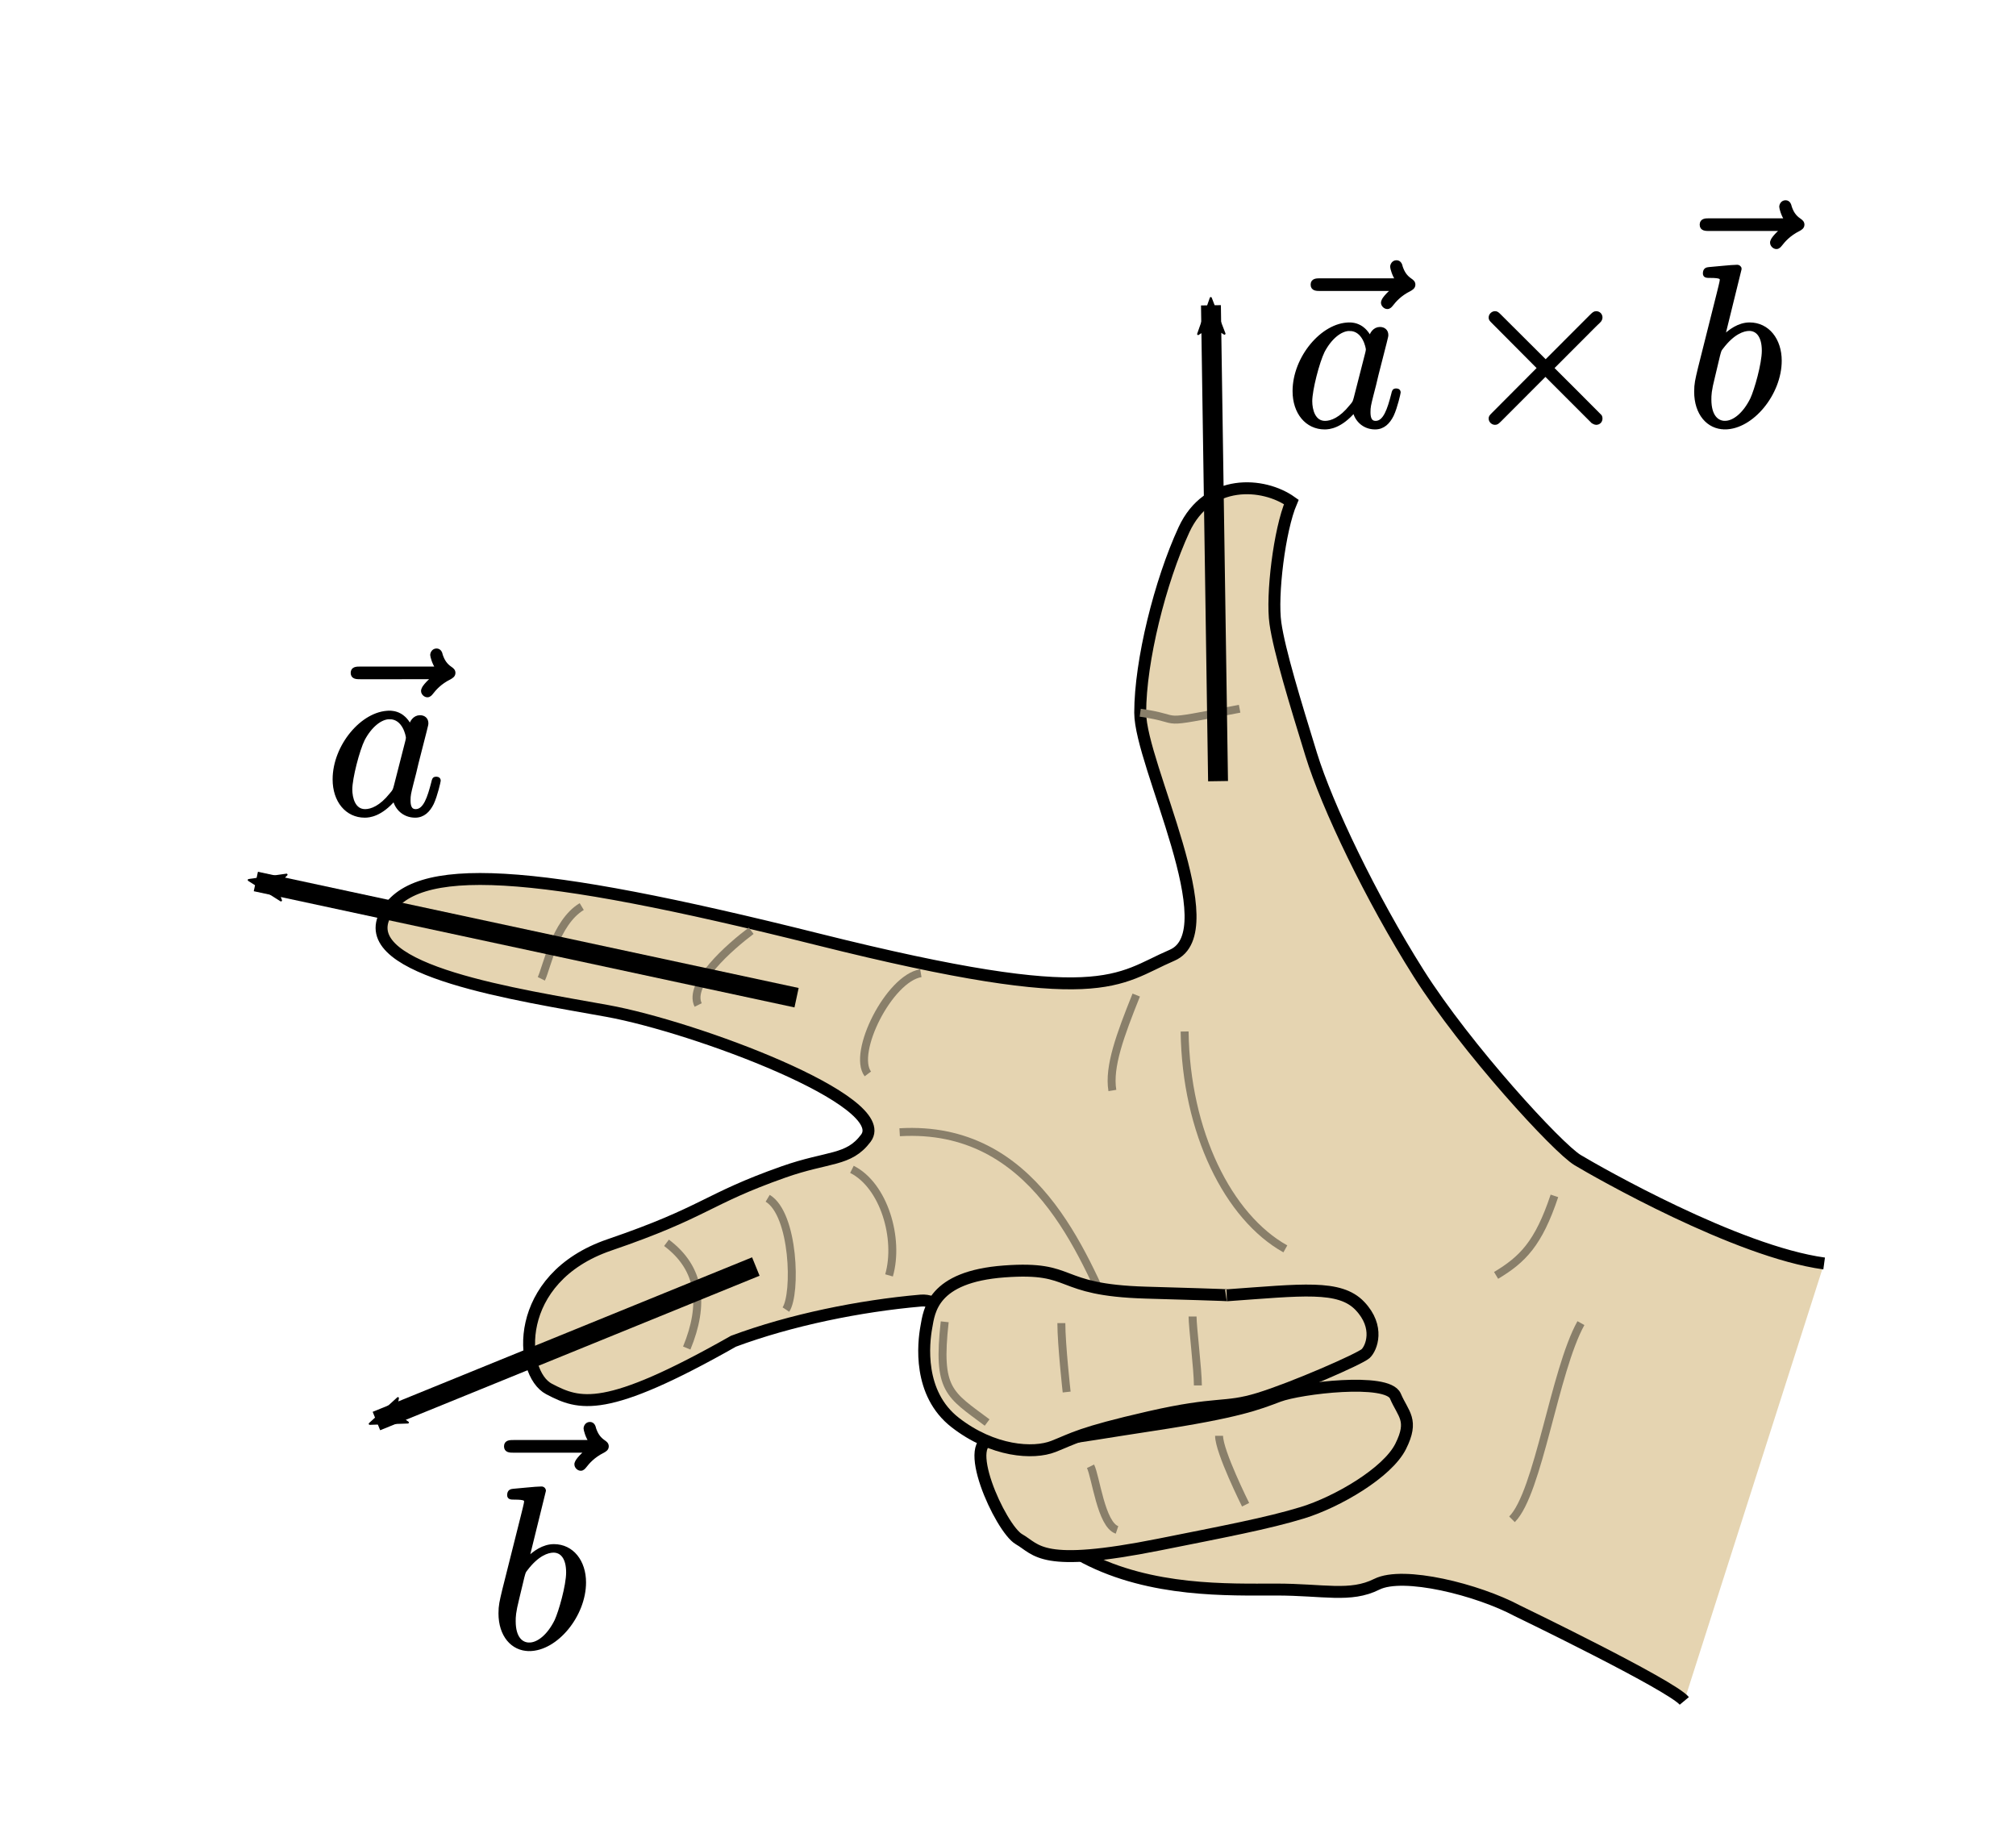 <?xml version="1.0" encoding="UTF-8" standalone="no"?>
<!-- Generator: Adobe Illustrator 13.0.0, SVG Export Plug-In  -->

<svg
   xmlns:dc="http://purl.org/dc/elements/1.1/"
   xmlns:cc="http://creativecommons.org/ns#"
   xmlns:rdf="http://www.w3.org/1999/02/22-rdf-syntax-ns#"
   xmlns:svg="http://www.w3.org/2000/svg"
   xmlns="http://www.w3.org/2000/svg"
   xmlns:sodipodi="http://sodipodi.sourceforge.net/DTD/sodipodi-0.dtd"
   xmlns:inkscape="http://www.inkscape.org/namespaces/inkscape"
   version="1.1"
   x="0px"
   y="0px"
   width="507px"
   height="459px"
   viewBox="-21.914 -25.609 507 459"
   enable-background="new -21.914 -25.609 507 459"
   xml:space="preserve"
   id="svg2"
   inkscape:version="0.91 r13725"
   sodipodi:docname="rhr.svg"
   inkscape:export-filename="/home/amoreira/MEOCloud/aulas/2016-17/of/3-nts/sections/02emw/figs/rhr.png"
   inkscape:export-xdpi="300"
   inkscape:export-ydpi="300"><sodipodi:namedview
     pagecolor="#ffffff"
     bordercolor="#666666"
     borderopacity="1"
     objecttolerance="10"
     gridtolerance="10"
     guidetolerance="10"
     inkscape:pageopacity="0"
     inkscape:pageshadow="2"
     inkscape:window-width="1247"
     inkscape:window-height="941"
     id="namedview74"
     showgrid="false"
     inkscape:zoom="1.0283224"
     inkscape:cx="241.58754"
     inkscape:cy="182.76483"
     inkscape:window-x="0"
     inkscape:window-y="0"
     inkscape:window-maximized="0"
     inkscape:current-layer="svg2" /><defs
     id="defs4"><marker
       inkscape:isstock="true"
       style="overflow:visible;"
       id="marker9122"
       refX="0.0"
       refY="0.0"
       orient="auto"
       inkscape:stockid="Arrow2Mend"><path
         transform="scale(0.6) rotate(180) translate(0,0)"
         d="M 8.719,4.034 L -2.207,0.016 L 8.719,-4.002 C 6.973,-1.63 6.983,1.616 8.719,4.034 z "
         style="fill-rule:evenodd;stroke-width:0.625;stroke-linejoin:round;stroke:#000000;stroke-opacity:1;fill:#000000;fill-opacity:1"
         id="path9124" /></marker><marker
       inkscape:isstock="true"
       style="overflow:visible;"
       id="marker7326"
       refX="0.0"
       refY="0.0"
       orient="auto"
       inkscape:stockid="Arrow2Mend"><path
         transform="scale(0.6) rotate(180) translate(0,0)"
         d="M 8.719,4.034 L -2.207,0.016 L 8.719,-4.002 C 6.973,-1.63 6.983,1.616 8.719,4.034 z "
         style="fill-rule:evenodd;stroke-width:0.625;stroke-linejoin:round;stroke:#000000;stroke-opacity:1;fill:#000000;fill-opacity:1"
         id="path7328" /></marker><marker
       inkscape:stockid="Arrow1Send"
       orient="auto"
       refY="0.0"
       refX="0.0"
       id="marker5842"
       style="overflow:visible;"
       inkscape:isstock="true"><path
         id="path5844"
         d="M 0.0,0.0 L 5.0,-5.0 L -12.5,0.0 L 5.0,5.0 L 0.0,0.0 z "
         style="fill-rule:evenodd;stroke:#ff0000;stroke-width:1pt;stroke-opacity:1;fill:#ff0000;fill-opacity:1"
         transform="scale(0.2) rotate(180) translate(6,0)" /></marker><marker
       inkscape:isstock="true"
       style="overflow:visible;"
       id="marker5362"
       refX="0.0"
       refY="0.0"
       orient="auto"
       inkscape:stockid="Arrow1Send"><path
         transform="scale(0.2) rotate(180) translate(6,0)"
         style="fill-rule:evenodd;stroke:#0000ff;stroke-width:1pt;stroke-opacity:1;fill:#0000ff;fill-opacity:1"
         d="M 0.0,0.0 L 5.0,-5.0 L -12.5,0.0 L 5.0,5.0 L 0.0,0.0 z "
         id="path5364" /></marker><marker
       inkscape:stockid="Arrow2Mend"
       orient="auto"
       refY="0.0"
       refX="0.0"
       id="marker4556"
       style="overflow:visible;"
       inkscape:isstock="true"
       inkscape:collect="always"><path
         id="path4558"
         style="fill-rule:evenodd;stroke-width:0.625;stroke-linejoin:round;stroke:#000000;stroke-opacity:1;fill:#000000;fill-opacity:1"
         d="M 8.719,4.034 L -2.207,0.016 L 8.719,-4.002 C 6.973,-1.63 6.983,1.616 8.719,4.034 z "
         transform="scale(0.6) rotate(180) translate(0,0)" /></marker><marker
       inkscape:stockid="Arrow2Lend"
       orient="auto"
       refY="0.0"
       refX="0.0"
       id="Arrow2Lend"
       style="overflow:visible;"
       inkscape:isstock="true"><path
         id="path4231"
         style="fill-rule:evenodd;stroke-width:0.625;stroke-linejoin:round;stroke:#000000;stroke-opacity:1;fill:#000000;fill-opacity:1"
         d="M 8.719,4.034 L -2.207,0.016 L 8.719,-4.002 C 6.973,-1.63 6.983,1.616 8.719,4.034 z "
         transform="scale(1.1) rotate(180) translate(1,0)" /></marker><marker
       inkscape:stockid="Arrow2Mend"
       orient="auto"
       refY="0.0"
       refX="0.0"
       id="Arrow2Mend"
       style="overflow:visible;"
       inkscape:isstock="true"><path
         id="path4237"
         style="fill-rule:evenodd;stroke-width:0.625;stroke-linejoin:round;stroke:#000000;stroke-opacity:1;fill:#000000;fill-opacity:1"
         d="M 8.719,4.034 L -2.207,0.016 L 8.719,-4.002 C 6.973,-1.63 6.983,1.616 8.719,4.034 z "
         transform="scale(0.6) rotate(180) translate(0,0)" /></marker><marker
       inkscape:stockid="Arrow1Mend"
       orient="auto"
       refY="0.0"
       refX="0.0"
       id="Arrow1Mend"
       style="overflow:visible;"
       inkscape:isstock="true"><path
         id="path4219"
         d="M 0.0,0.0 L 5.0,-5.0 L -12.5,0.0 L 5.0,5.0 L 0.0,0.0 z "
         style="fill-rule:evenodd;stroke:#0000ff;stroke-width:1pt;stroke-opacity:1;fill:#0000ff;fill-opacity:1"
         transform="scale(0.4) rotate(180) translate(10,0)" /></marker></defs><path
     d="m 436.836,292.119 c -22,-3 -57,-23 -62,-26 -5,-3 -28,-28 -40,-47 -12,-19 -23,-42 -27,-55 -4,-13 -8,-26 -9,-33 -1,-7 1,-23.5 4,-30.5 -7,-5 -21,-6 -27,7 -6,13 -11,33 -11,46 0,13 22,55 8,61 -14,6 -17,14 -89,-4 -72,-18 -102,-20 -109,-6 -7,14 34,20 56,24 22,4 72.021,22.634 65,32 -4.35,5.802 -9.375,4.488 -20.709,8.488 -19.611,6.922 -19.308,9.966 -43.791,18.345 -24.433,8.362 -22.843,32.226 -15.167,36.23 7.676,4.004 14.016,6.342 46.386,-12.013 14.35,-5.34 31.782,-8.885 47.115,-10.218 15.333,-1.333 24.668,56 41.334,64.667 16.666,8.667 35.999,8 47.999,8 12,0 18.666,2.001 25.333,-1.333 6.667,-3.334 25.334,1.332 35.334,6.666 0,0 38.667,18.667 42,22.667"
     id="path6"
     inkscape:connector-curvature="0"
     style="fill:#e5d4b1;stroke:#000000;stroke-width:3" /><path
     d="m 204.337,259.118 c 33.999,-1.999 45.999,30.667 53.999,48.001"
     id="path8"
     inkscape:connector-curvature="0"
     style="fill:none;stroke:#897f6a;stroke-width:2" /><path
     d="m 276.003,233.784 c 0.334,25.334 11.001,46.668 25.333,54.666"
     id="path10"
     inkscape:connector-curvature="0"
     style="fill:none;stroke:#897f6a;stroke-width:2" /><path
     d="m 209.67,219.118 c -8,1.333 -17.333,20 -13.333,25.333"
     id="path12"
     inkscape:connector-curvature="0"
     style="fill:none;stroke:#897f6a;stroke-width:2" /><path
     d="m 167.003,208.451 c -5.333,4 -16,13.333 -13.333,18.667"
     id="path14"
     inkscape:connector-curvature="0"
     style="fill:none;stroke:#897f6a;stroke-width:2" /><path
     d="m 124.386,202.367 c -6.667,4 -8.834,15.501 -10.167,18.167"
     id="path16"
     inkscape:connector-curvature="0"
     style="fill:none;stroke:#897f6a;stroke-width:2" /><path
     d="m 192.337,268.452 c 8,4 12,17.332 9.333,26.666"
     id="path18"
     inkscape:connector-curvature="0"
     style="fill:none;stroke:#897f6a;stroke-width:2" /><path
     d="m 171.15,275.724 c 6.667,4 7.248,23.993 4.581,27.993"
     id="path20"
     inkscape:connector-curvature="0"
     style="fill:none;stroke:#897f6a;stroke-width:2" /><path
     d="m 145.702,286.921 c 8.648,6.485 9.591,15.534 5.089,26.466"
     id="path22"
     inkscape:connector-curvature="0"
     style="fill:none;stroke:#897f6a;stroke-width:2" /><path
     d="m 263.836,224.619 c -4,10 -7,18 -6,24"
     id="path24"
     inkscape:connector-curvature="0"
     style="fill:none;stroke:#897f6a;stroke-width:2" /><path
     d="m 264.836,153.619 c 11.947,1.707 2.677,3.252 25,-1"
     id="path26"
     inkscape:connector-curvature="0"
     style="fill:none;stroke:#897f6a;stroke-width:2" /><path
     d="m 369.003,275.119 c -4,12 -8,15.999 -14.667,19.999"
     id="path28"
     inkscape:connector-curvature="0"
     style="fill:none;stroke:#897f6a;stroke-width:2" /><path
     d="m 269.67,362.786 c 15.905,-3.181 27.334,-5.333 36,-8 8.666,-2.667 21.332,-10.001 24.666,-16.667 3.334,-6.666 0.667,-7.999 -1.333,-12.666 -2,-4.667 -23.999,-2 -29.333,0 -5.334,2 -10,4 -32,7.333 -22,3.333 -28,5 -39.334,3.666 -9.292,-1.094 1.335,22.333 6.001,25 4.666,2.667 5.333,7.334 35.333,1.334 z"
     id="path30"
     inkscape:connector-curvature="0"
     style="fill:#e5d4b1;stroke:#000000;stroke-width:3" /><path
     d="m 286.638,300.119 c 18.897,-1.333 28.348,-2.666 33.435,2.667 5.087,5.333 2.906,10.667 1.453,12 -1.453,1.333 -18.171,8.666 -26.893,11.333 -8.723,2.667 -10.176,0.667 -27.619,4.667 -17.444,4 -18.897,5.333 -23.986,7.333 -5.088,2 -15.263,1.333 -24.711,-6 -9.449,-7.333 -7.996,-20 -7.269,-24 0.727,-4 1.455,-12.667 19.625,-14 18.17,-1.333 12.354,4.666 35.614,5.333 23.258,0.667 20.351,0.667 20.351,0.667 z"
     id="path32"
     inkscape:connector-curvature="0"
     style="fill:#e5d4b1;stroke:#000000;stroke-width:3" /><path
     d="m 215.669,306.786 c -1.923,17.305 1.109,18.166 10.667,25.333"
     id="path34"
     inkscape:connector-curvature="0"
     style="fill:none;stroke:#897f6a;stroke-width:2" /><path
     d="m 245.003,307.118 c 0,5.333 1.333,17.333 1.333,17.333"
     id="path36"
     inkscape:connector-curvature="0"
     style="fill:none;stroke:#897f6a;stroke-width:2" /><path
     d="m 278.003,305.451 c 0,2.667 1.334,13.333 1.334,17.333"
     id="path38"
     inkscape:connector-curvature="0"
     style="fill:none;stroke:#897f6a;stroke-width:2" /><path
     d="m 284.669,335.453 c 0,4 6.667,17.333 6.667,17.333"
     id="path40"
     inkscape:connector-curvature="0"
     style="fill:none;stroke:#897f6a;stroke-width:2" /><path
     d="m 252.336,343.119 c 1.333,2.667 2.667,14.666 6.667,16"
     id="path42"
     inkscape:connector-curvature="0"
     style="fill:none;stroke:#897f6a;stroke-width:2" /><path
     d="m 375.669,307.119 c -6.666,12 -10.666,42.668 -17.333,49.334"
     id="path44"
     inkscape:connector-curvature="0"
     style="fill:none;stroke:#897f6a;stroke-width:2" /><path
     style="opacity:1;fill:none;fill-rule:evenodd;stroke:#000000;stroke-width:5;stroke-linecap:butt;stroke-linejoin:miter;stroke-miterlimit:4;stroke-dasharray:none;stroke-opacity:1;marker-end:url(#marker4556)"
     d="M 178.412,225.285 42.427,196.062"
     id="path6818"
     inkscape:connector-curvature="0"
     sodipodi:nodetypes="cc" /><path
     sodipodi:nodetypes="cc"
     inkscape:connector-curvature="0"
     id="path7324"
     d="m 168.167,292.889 -95.415,38.853"
     style="opacity:1;fill:none;fill-opacity:1;fill-rule:evenodd;stroke:#000000;stroke-width:5;stroke-linecap:butt;stroke-linejoin:miter;stroke-miterlimit:4;stroke-dasharray:none;stroke-opacity:1;marker-end:url(#marker7326)" /><g
     id="g8557"
     transform="matrix(1.758,0,0,1.758,-263.727,-21.093)"
     style="fill:#000000;fill-opacity:1;stroke:#000000;stroke-width:0.5;stroke-miterlimit:4;stroke-dasharray:none;stroke-opacity:1"><g
       word-spacing="normal"
       letter-spacing="normal"
       font-size-adjust="none"
       font-stretch="normal"
       font-weight="normal"
       font-variant="normal"
       font-style="normal"
       stroke-miterlimit="10.433"
       xml:space="preserve"
       transform="matrix(0.656,0,0,-0.656,-114.75,380.25)"
       id="content"
       style="font-style:normal;font-variant:normal;font-weight:normal;font-stretch:normal;letter-spacing:normal;word-spacing:normal;text-anchor:start;fill:#000000;fill-opacity:1;fill-rule:evenodd;stroke:#000000;stroke-width:0.763;stroke-linecap:butt;stroke-linejoin:miter;stroke-miterlimit:4;stroke-dasharray:none;stroke-dashoffset:0;stroke-opacity:1"><path
         id="path8560"
         d="m 479.15,435.84 -0.07,-0.06 -0.07,-0.07 -0.08,-0.07 -0.08,-0.07 -0.08,-0.08 -0.09,-0.08 -0.09,-0.09 -0.1,-0.08 -0.09,-0.09 -0.1,-0.1 -0.2,-0.19 -0.19,-0.19 -0.19,-0.21 -0.09,-0.1 -0.09,-0.1 -0.09,-0.1 -0.08,-0.11 -0.08,-0.1 -0.08,-0.1 -0.07,-0.1 -0.07,-0.1 -0.05,-0.1 -0.06,-0.1 -0.04,-0.1 -0.04,-0.09 -0.03,-0.09 -0.03,-0.1 -0.01,-0.08 -0.01,-0.09 c 0,-0.5 0.5,-1 1,-1 0.46,0 0.71,0.36 0.96,0.66 0.59,0.75 1.73,2.14 3.94,3.23 0.34,0.21 0.84,0.46 0.84,1.05 0,0.5 -0.34,0.75 -0.7,1 -1.1,0.75 -1.64,1.64 -2.05,2.83 -0.09,0.45 -0.3,1.11 -0.99,1.11 -0.7,0 -1,-0.66 -1,-1.05 0,-0.25 0.4,-1.84 1.19,-2.89 l -16.78,0 c -0.84,0 -1.75,0 -1.75,-1 0,-1 0.91,-1 1.75,-1 z"
         inkscape:connector-curvature="0"
         style="fill:#000000;fill-opacity:1;stroke:#000000;stroke-width:0.763;stroke-miterlimit:4;stroke-dasharray:none;stroke-opacity:1" /><path
         id="path8562"
         d="m 474.09,425.03 -0.08,0.17 -0.09,0.17 -0.09,0.16 -0.1,0.16 -0.1,0.16 -0.1,0.16 -0.1,0.15 -0.11,0.14 -0.12,0.15 -0.11,0.13 -0.12,0.14 -0.13,0.13 -0.12,0.12 -0.14,0.12 -0.13,0.11 -0.14,0.11 -0.14,0.11 -0.15,0.09 -0.15,0.1 -0.16,0.08 -0.16,0.08 -0.16,0.08 -0.17,0.06 -0.17,0.07 -0.18,0.05 -0.18,0.05 -0.18,0.04 -0.19,0.03 -0.2,0.03 -0.19,0.02 -0.21,0.01 -0.2,0 0.04,-1.09 c 3.24,0 3.94,-4.08 3.94,-4.37 0,-0.32 -0.09,-0.61 -0.14,-0.86 l -2.5,-9.77 c -0.25,-0.89 -0.25,-0.98 -1,-1.84 -2.19,-2.74 -4.24,-3.53 -5.63,-3.53 -2.48,0 -3.18,2.73 -3.18,4.68 0,2.49 1.59,8.61 2.73,10.91 1.55,2.94 3.8,4.78 5.78,4.78 l -0.04,1.09 c -5.83,0 -12,-7.31 -12,-14.59 0,-4.69 2.73,-7.97 6.62,-7.97 0.98,0 3.48,0.21 6.47,3.74 0.41,-2.1 2.14,-3.74 4.53,-3.74 1.75,0 2.89,1.14 3.69,2.74 0.84,1.79 1.5,4.84 1.5,4.93 0,0.5 -0.45,0.5 -0.6,0.5 -0.5,0 -0.54,-0.2 -0.7,-0.9 -0.84,-3.24 -1.75,-6.17 -3.78,-6.17 -1.34,0 -1.5,1.29 -1.5,2.29 0,1.1 0.09,1.49 0.64,3.69 0.56,2.09 0.66,2.59 1.11,4.48 l 1.78,6.97 c 0.36,1.39 0.36,1.5 0.36,1.69 0,0.86 -0.61,1.36 -1.45,1.36 -1.19,0 -1.94,-1.11 -2.1,-2.2 z"
         inkscape:connector-curvature="0"
         style="fill:#000000;fill-opacity:1;stroke:#000000;stroke-width:0.763;stroke-miterlimit:4;stroke-dasharray:none;stroke-opacity:1" /></g></g><g
     style="fill:#000000;fill-opacity:1;stroke:#000000;stroke-width:0.5;stroke-miterlimit:4;stroke-dasharray:none;stroke-opacity:1"
     transform="matrix(1.758,0,0,1.758,-222.401,188.496)"
     id="g8723"><g
       style="font-style:normal;font-variant:normal;font-weight:normal;font-stretch:normal;letter-spacing:normal;word-spacing:normal;text-anchor:start;fill:#000000;fill-opacity:1;fill-rule:evenodd;stroke:#000000;stroke-width:0.763;stroke-linecap:butt;stroke-linejoin:miter;stroke-miterlimit:4;stroke-dasharray:none;stroke-dashoffset:0;stroke-opacity:1"
       id="g8725"
       transform="matrix(0.656,0,0,-0.656,-114.75,380.25)"
       xml:space="preserve"
       stroke-miterlimit="10.433"
       font-style="normal"
       font-variant="normal"
       font-weight="normal"
       font-stretch="normal"
       font-size-adjust="none"
       letter-spacing="normal"
       word-spacing="normal"><path
         style="fill:#000000;fill-opacity:1;stroke:#000000;stroke-width:0.763;stroke-miterlimit:4;stroke-dasharray:none;stroke-opacity:1"
         inkscape:connector-curvature="0"
         d="m 476.75,448.92 -0.07,-0.06 -0.07,-0.07 -0.08,-0.07 -0.08,-0.07 -0.08,-0.08 -0.09,-0.08 -0.09,-0.09 -0.1,-0.08 -0.09,-0.09 -0.1,-0.09 -0.19,-0.19 -0.2,-0.2 -0.19,-0.2 -0.09,-0.11 -0.09,-0.1 -0.09,-0.1 -0.08,-0.1 -0.08,-0.11 -0.08,-0.1 -0.07,-0.1 -0.06,-0.1 -0.06,-0.1 -0.06,-0.1 -0.04,-0.1 -0.04,-0.09 -0.03,-0.09 -0.03,-0.09 -0.01,-0.09 0,-0.09 c 0,-0.5 0.5,-1 1,-1 0.45,0 0.7,0.36 0.95,0.66 0.59,0.75 1.73,2.14 3.94,3.24 0.34,0.2 0.84,0.45 0.84,1.04 0,0.5 -0.34,0.75 -0.7,1 -1.1,0.75 -1.64,1.64 -2.05,2.83 -0.09,0.45 -0.3,1.11 -0.98,1.11 -0.71,0 -1,-0.66 -1,-1.05 0,-0.25 0.39,-1.84 1.18,-2.89 l -16.78,0 c -0.84,0 -1.75,0 -1.75,-1 0,-1 0.91,-1 1.75,-1 z"
         id="path8727" /><path
         style="fill:#000000;fill-opacity:1;stroke:#000000;stroke-width:0.763;stroke-miterlimit:4;stroke-dasharray:none;stroke-opacity:1"
         inkscape:connector-curvature="0"
         d="m 467.43,440.23 0,0 0,0.01 0,0 0,0.01 -0.01,0.02 0,0.01 0,0.02 0,0.02 0,0.02 -0.01,0.02 0,0.02 -0.01,0.02 -0.01,0.02 -0.01,0.03 -0.01,0.02 -0.01,0.03 -0.01,0.02 -0.02,0.03 -0.02,0.02 -0.02,0.02 -0.02,0.03 -0.01,0.01 -0.02,0.01 -0.01,0.01 -0.01,0.01 -0.02,0.01 -0.01,0.01 -0.02,0.01 -0.01,0.01 -0.02,0.01 -0.02,0.01 -0.02,0 -0.02,0.01 -0.02,0.01 -0.02,0 -0.02,0.01 -0.02,0.01 -0.03,0 -0.02,0 -0.03,0.01 -0.02,0 -0.03,0 -0.03,0.01 -0.03,0 -0.02,0 c -1.16,0 -4.79,-0.41 -6.08,-0.5 -0.41,-0.05 -0.96,-0.1 -0.96,-1 0,-0.6 0.46,-0.6 1.21,-0.6 2.39,0 2.48,-0.34 2.48,-0.84 0,-0.36 -0.45,-2.05 -0.7,-3.09 l -4.08,-16.24 c -0.59,-2.5 -0.8,-3.3 -0.8,-5.03 0,-4.73 2.64,-7.83 6.33,-7.83 l 0,1.1 c -1.7,0 -3.34,1.34 -3.34,5.03 0,0.95 0,1.89 0.79,5.03 l 1.1,4.59 c 0.3,1.1 0.3,1.19 0.75,1.74 2.44,3.23 4.69,3.98 5.98,3.98 1.8,0 3.14,-1.48 3.14,-4.69 0,-2.93 -1.65,-8.65 -2.54,-10.56 -1.64,-3.33 -3.94,-5.12 -5.88,-5.12 l 0,-1.1 c 5.88,0 12,7.42 12,14.6 0,4.53 -2.64,7.96 -6.62,7.96 -2.28,0 -4.33,-1.43 -5.83,-2.98 z"
         id="path8729" /></g></g><g
     id="g8951"
     transform="matrix(1.758,0,0,1.758,-22.312,-118.726)"
     style="fill:#000000;fill-opacity:1;stroke:#000000;stroke-width:0.5;stroke-miterlimit:4;stroke-dasharray:none;stroke-opacity:1"><g
       word-spacing="normal"
       letter-spacing="normal"
       font-size-adjust="none"
       font-stretch="normal"
       font-weight="normal"
       font-variant="normal"
       font-style="normal"
       stroke-miterlimit="10.433"
       xml:space="preserve"
       transform="matrix(0.656,0,0,-0.656,-114.75,380.25)"
       id="g8953"
       style="font-style:normal;font-variant:normal;font-weight:normal;font-stretch:normal;letter-spacing:normal;word-spacing:normal;text-anchor:start;fill:#000000;fill-opacity:1;fill-rule:evenodd;stroke:#000000;stroke-width:0.763;stroke-linecap:butt;stroke-linejoin:miter;stroke-miterlimit:4;stroke-dasharray:none;stroke-dashoffset:0;stroke-opacity:1"><path
         id="path8955"
         d="m 479.15,435.84 -0.07,-0.06 -0.07,-0.07 -0.08,-0.07 -0.08,-0.07 -0.08,-0.08 -0.09,-0.08 -0.09,-0.09 -0.1,-0.08 -0.09,-0.09 -0.1,-0.1 -0.2,-0.19 -0.19,-0.19 -0.19,-0.21 -0.09,-0.1 -0.09,-0.1 -0.09,-0.1 -0.08,-0.11 -0.08,-0.1 -0.08,-0.1 -0.07,-0.1 -0.07,-0.1 -0.05,-0.1 -0.06,-0.1 -0.04,-0.1 -0.04,-0.09 -0.03,-0.09 -0.03,-0.1 -0.01,-0.08 -0.01,-0.09 c 0,-0.5 0.5,-1 1,-1 0.46,0 0.71,0.36 0.96,0.66 0.59,0.75 1.73,2.14 3.94,3.23 0.34,0.21 0.84,0.46 0.84,1.05 0,0.5 -0.34,0.75 -0.7,1 -1.1,0.75 -1.64,1.64 -2.05,2.83 -0.09,0.45 -0.3,1.11 -0.99,1.11 -0.7,0 -1,-0.66 -1,-1.05 0,-0.25 0.4,-1.84 1.19,-2.89 l -16.78,0 c -0.84,0 -1.75,0 -1.75,-1 0,-1 0.91,-1 1.75,-1 z"
         inkscape:connector-curvature="0"
         style="fill:#000000;fill-opacity:1;stroke:#000000;stroke-width:0.763;stroke-miterlimit:4;stroke-dasharray:none;stroke-opacity:1" /><path
         id="path8957"
         d="m 474.09,425.03 -0.08,0.17 -0.09,0.17 -0.09,0.16 -0.1,0.16 -0.1,0.16 -0.1,0.16 -0.1,0.15 -0.11,0.14 -0.12,0.15 -0.11,0.13 -0.12,0.14 -0.13,0.13 -0.12,0.12 -0.14,0.12 -0.13,0.11 -0.14,0.11 -0.14,0.11 -0.15,0.09 -0.15,0.1 -0.16,0.08 -0.16,0.08 -0.16,0.08 -0.17,0.06 -0.17,0.07 -0.18,0.05 -0.18,0.05 -0.18,0.04 -0.19,0.03 -0.2,0.03 -0.19,0.02 -0.21,0.01 -0.2,0 0.04,-1.09 c 3.24,0 3.94,-4.08 3.94,-4.37 0,-0.32 -0.09,-0.61 -0.14,-0.86 l -2.5,-9.77 c -0.25,-0.89 -0.25,-0.98 -1,-1.84 -2.19,-2.74 -4.24,-3.53 -5.63,-3.53 -2.48,0 -3.18,2.73 -3.18,4.68 0,2.49 1.59,8.61 2.73,10.91 1.55,2.94 3.8,4.78 5.78,4.78 l -0.04,1.09 c -5.83,0 -12,-7.31 -12,-14.59 0,-4.69 2.73,-7.97 6.62,-7.97 0.98,0 3.48,0.21 6.47,3.74 0.41,-2.1 2.14,-3.74 4.53,-3.74 1.75,0 2.89,1.14 3.69,2.74 0.84,1.79 1.5,4.84 1.5,4.93 0,0.5 -0.45,0.5 -0.6,0.5 -0.5,0 -0.54,-0.2 -0.7,-0.9 -0.84,-3.24 -1.75,-6.17 -3.78,-6.17 -1.34,0 -1.5,1.29 -1.5,2.29 0,1.1 0.09,1.49 0.64,3.69 0.56,2.09 0.66,2.59 1.11,4.48 l 1.78,6.97 c 0.36,1.39 0.36,1.5 0.36,1.69 0,0.86 -0.61,1.36 -1.45,1.36 -1.19,0 -1.94,-1.11 -2.1,-2.2 z"
         inkscape:connector-curvature="0"
         style="fill:#000000;fill-opacity:1;stroke:#000000;stroke-width:0.763;stroke-miterlimit:4;stroke-dasharray:none;stroke-opacity:1" /><path
         id="path8959"
         d="m 512.33,420.04 -9.95,9.92 c -0.61,0.6 -0.71,0.71 -1.11,0.71 -0.49,0 -0.99,-0.46 -0.99,-1 0,-0.36 0.1,-0.46 0.64,-1 l 9.97,-10.02 -9.97,-10.01 c -0.54,-0.55 -0.64,-0.64 -0.64,-1 0,-0.55 0.5,-0.99 0.99,-0.99 0.4,0 0.5,0.1 1.11,0.69 l 9.9,9.92 10.31,-10.31 c 0.11,-0.05 0.46,-0.3 0.75,-0.3 0.6,0 1,0.44 1,0.99 0,0.11 0,0.31 -0.15,0.56 -0.05,0.09 -7.97,7.92 -10.46,10.45 l 9.11,9.13 c 0.25,0.29 1,0.93 1.25,1.23 0.05,0.11 0.25,0.3 0.25,0.66 0,0.54 -0.4,1 -1,1 -0.39,0 -0.59,-0.21 -1.14,-0.75 z"
         inkscape:connector-curvature="0"
         style="fill:#000000;fill-opacity:1;stroke:#000000;stroke-width:0.763;stroke-miterlimit:4;stroke-dasharray:none;stroke-opacity:1" /><path
         id="path8961"
         d="m 563.99,448.92 -0.07,-0.06 -0.07,-0.07 -0.08,-0.07 -0.08,-0.07 -0.08,-0.08 -0.09,-0.08 -0.09,-0.09 -0.1,-0.08 -0.09,-0.09 -0.1,-0.09 -0.2,-0.19 -0.19,-0.2 -0.19,-0.2 -0.09,-0.11 -0.09,-0.1 -0.09,-0.1 -0.08,-0.1 -0.08,-0.11 -0.08,-0.1 -0.07,-0.1 -0.07,-0.1 -0.05,-0.1 -0.06,-0.1 -0.04,-0.1 -0.04,-0.09 -0.03,-0.09 -0.03,-0.09 -0.01,-0.09 0,-0.09 c 0,-0.5 0.5,-1 1,-1 0.45,0 0.7,0.36 0.95,0.66 0.59,0.75 1.73,2.14 3.93,3.24 0.35,0.2 0.85,0.45 0.85,1.04 0,0.5 -0.35,0.75 -0.7,1 -1.1,0.75 -1.65,1.64 -2.05,2.83 -0.1,0.45 -0.3,1.11 -0.98,1.11 -0.71,0 -1,-0.66 -1,-1.05 0,-0.25 0.38,-1.84 1.18,-2.89 l -16.78,0 c -0.84,0 -1.75,0 -1.75,-1 0,-1 0.91,-1 1.75,-1 z"
         inkscape:connector-curvature="0"
         style="fill:#000000;fill-opacity:1;stroke:#000000;stroke-width:0.763;stroke-miterlimit:4;stroke-dasharray:none;stroke-opacity:1" /><path
         id="path8963"
         d="m 554.67,440.23 0,0 0,0.01 0,0 0,0.01 0,0.02 0,0.01 -0.01,0.02 0,0.02 0,0.02 -0.01,0.02 0,0.02 -0.01,0.02 -0.01,0.02 0,0.03 -0.02,0.02 -0.01,0.03 -0.01,0.02 -0.02,0.03 -0.02,0.02 -0.02,0.02 -0.02,0.03 -0.01,0.01 -0.01,0.01 -0.02,0.01 -0.01,0.01 -0.01,0.01 -0.02,0.01 -0.02,0.01 -0.01,0.01 -0.02,0.01 -0.02,0.01 -0.02,0 -0.02,0.01 -0.02,0.01 -0.02,0 -0.02,0.01 -0.02,0.01 -0.02,0 -0.03,0 -0.02,0.01 -0.03,0 -0.03,0 -0.02,0.01 -0.03,0 -0.03,0 c -1.16,0 -4.78,-0.41 -6.08,-0.5 -0.41,-0.05 -0.95,-0.1 -0.95,-1 0,-0.6 0.45,-0.6 1.2,-0.6 2.39,0 2.48,-0.34 2.48,-0.84 0,-0.36 -0.45,-2.05 -0.7,-3.09 l -4.08,-16.24 c -0.59,-2.5 -0.8,-3.3 -0.8,-5.03 0,-4.73 2.65,-7.83 6.33,-7.83 l 0,1.1 c -1.7,0 -3.34,1.34 -3.34,5.03 0,0.95 0,1.89 0.8,5.03 l 1.09,4.59 c 0.3,1.1 0.3,1.19 0.75,1.74 2.44,3.23 4.69,3.98 5.99,3.98 1.79,0 3.13,-1.48 3.13,-4.69 0,-2.93 -1.65,-8.65 -2.54,-10.56 -1.64,-3.33 -3.94,-5.12 -5.88,-5.12 l 0,-1.1 c 5.88,0 12,7.42 12,14.6 0,4.53 -2.64,7.96 -6.62,7.96 -2.28,0 -4.33,-1.43 -5.83,-2.98 z"
         inkscape:connector-curvature="0"
         style="fill:#000000;fill-opacity:1;stroke:#000000;stroke-width:0.763;stroke-miterlimit:4;stroke-dasharray:none;stroke-opacity:1" /></g></g><path
     sodipodi:nodetypes="cc"
     inkscape:connector-curvature="0"
     id="path9120"
     d="M 284.41,170.827 282.624,51.166"
     style="opacity:1;fill:none;fill-rule:evenodd;stroke:#000000;stroke-width:5;stroke-linecap:butt;stroke-linejoin:miter;stroke-miterlimit:4;stroke-dasharray:none;stroke-opacity:1;marker-end:url(#marker9122)" /></svg>